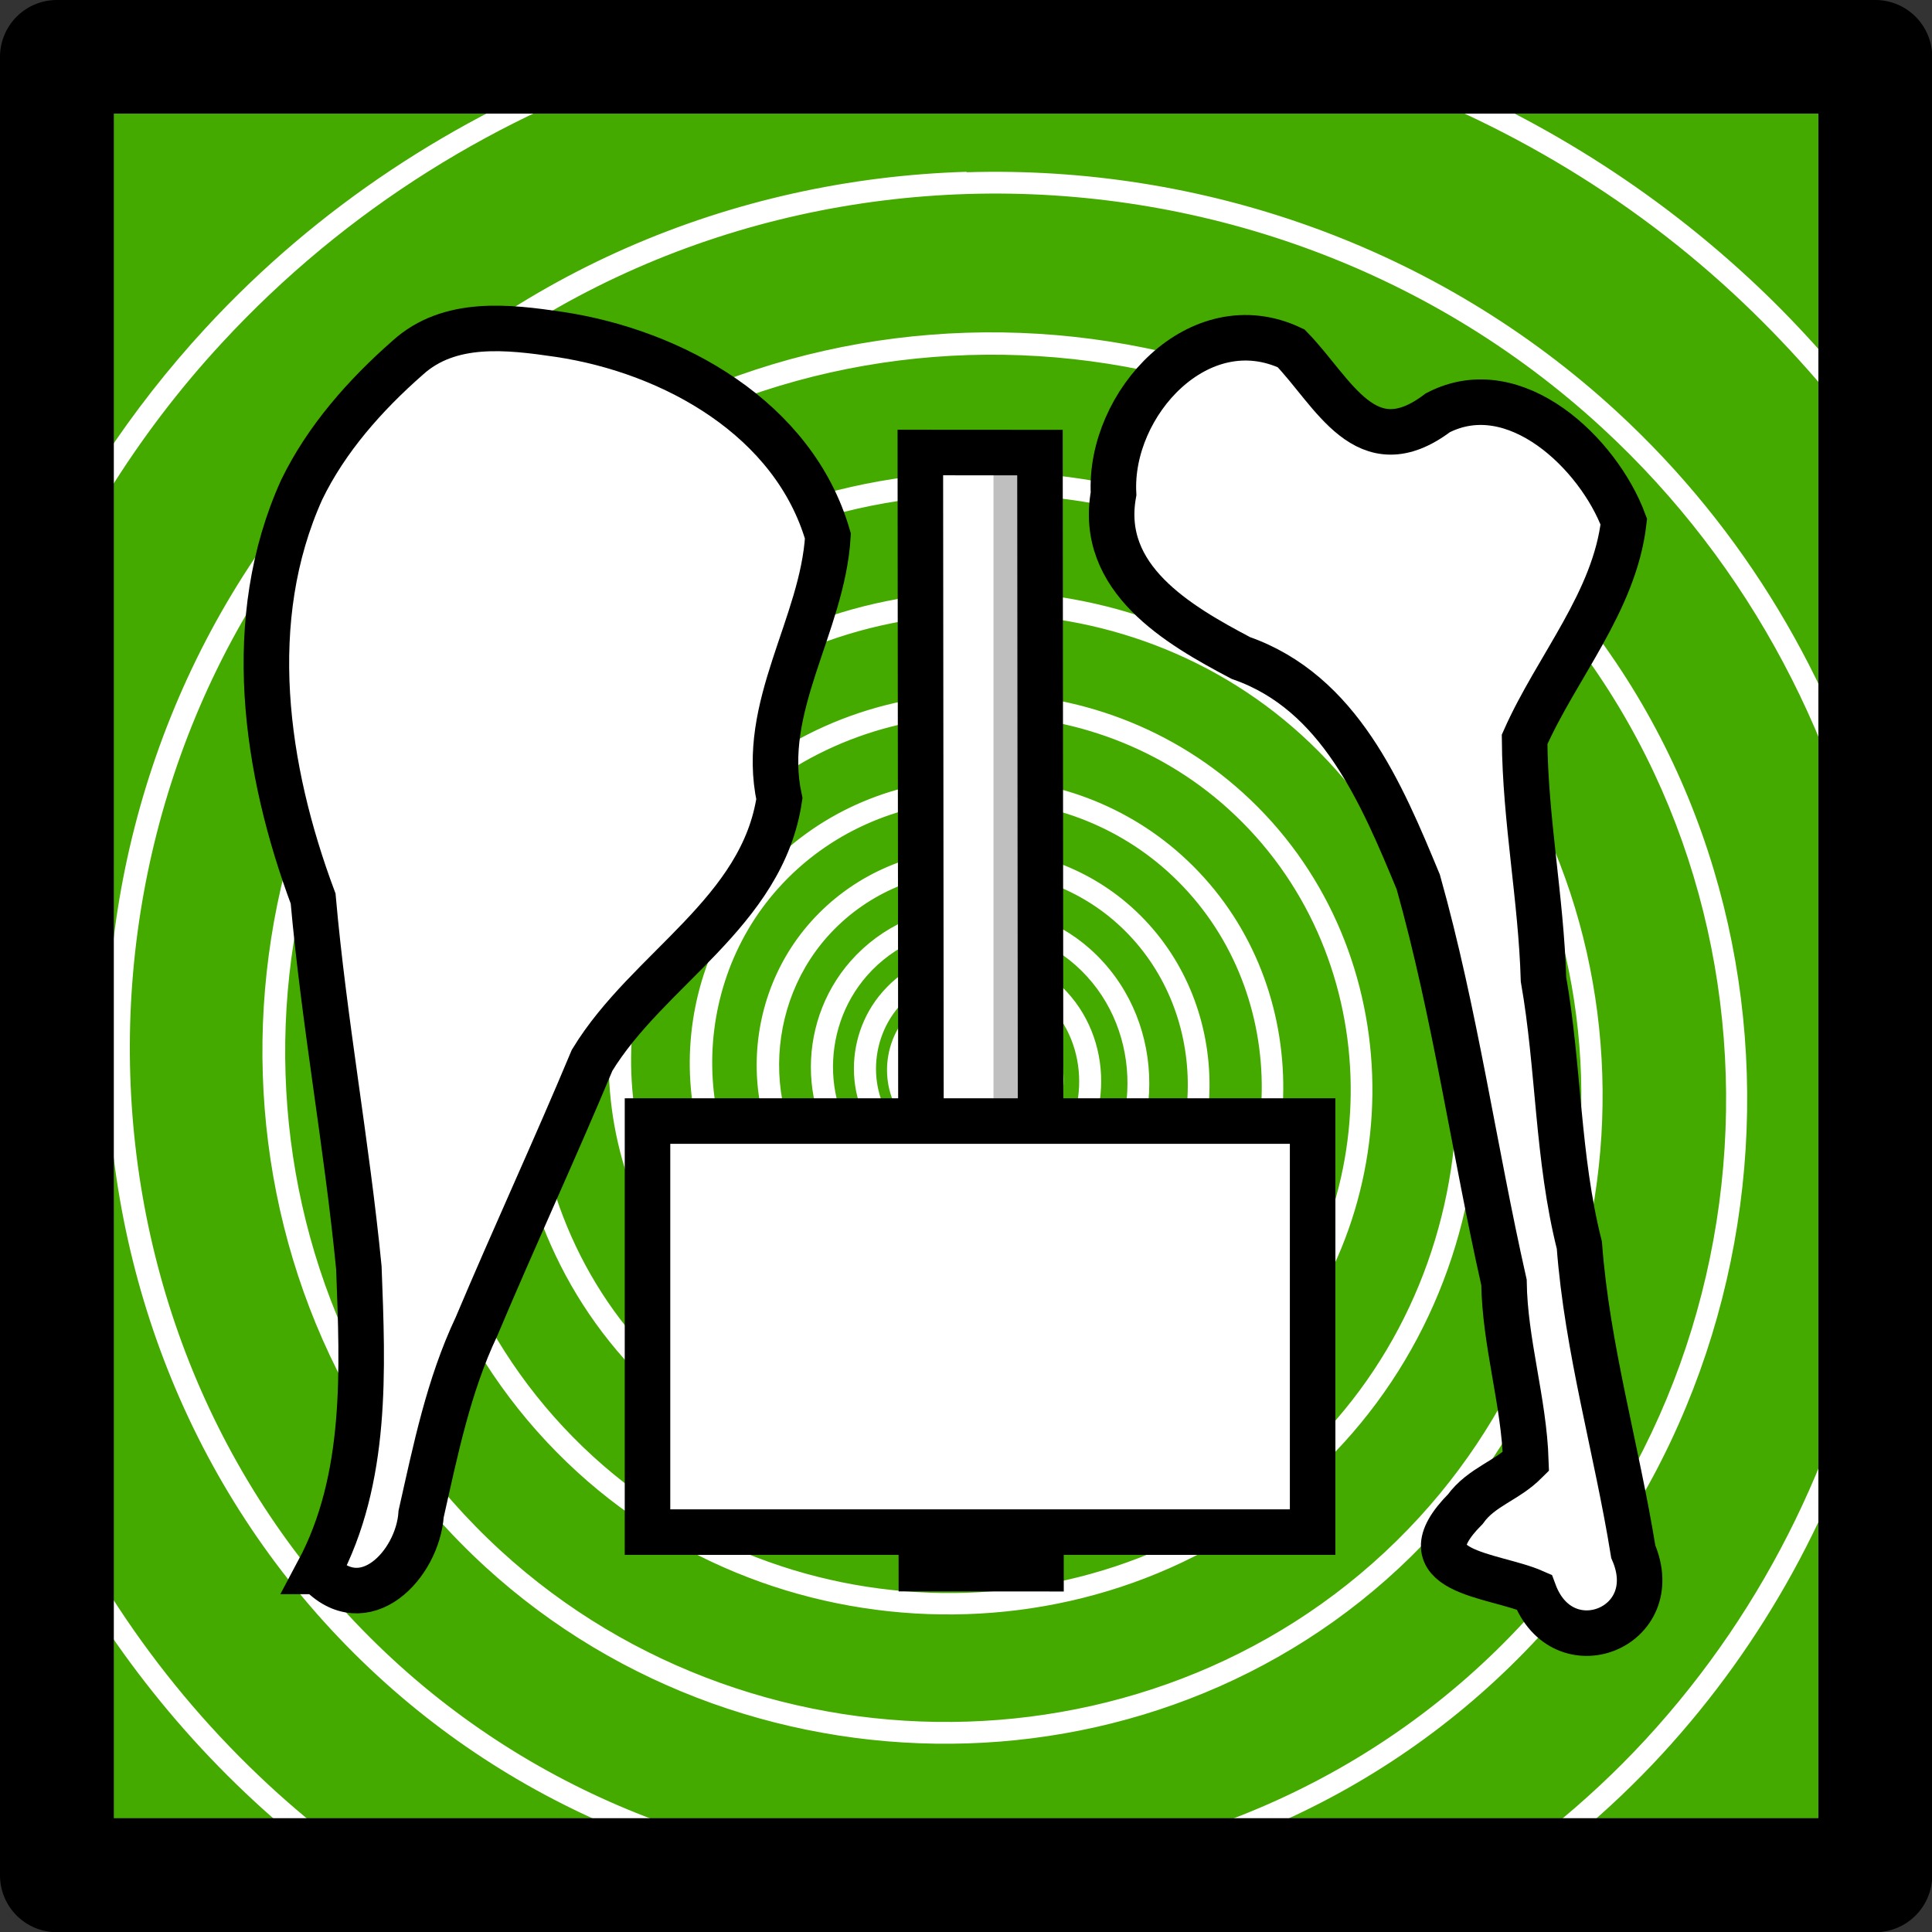 <?xml version="1.0" encoding="UTF-8" standalone="no"?>
<!-- Created with Inkscape (http://www.inkscape.org/) -->

<svg
   width="8.996mm"
   height="8.996mm"
   viewBox="0 0 8.996 8.996"
   version="1.1"
   id="svg25719"
   inkscape:version="1.2.2 (732a01da63, 2022-12-09)"
   sodipodi:docname="weaponsHeavy3.svg"
   xmlns:inkscape="http://www.inkscape.org/namespaces/inkscape"
   xmlns:sodipodi="http://sodipodi.sourceforge.net/DTD/sodipodi-0.dtd"
   xmlns="http://www.w3.org/2000/svg"
   xmlns:svg="http://www.w3.org/2000/svg">
  <rect x="0" y="0" width="8.996" height="8.996" fill="#333333" stroke="none"/>
  <sodipodi:namedview
     id="namedview25721"
     pagecolor="#ffffff"
     bordercolor="#000000"
     borderopacity="0.25"
     inkscape:showpageshadow="2"
     inkscape:pageopacity="0.0"
     inkscape:pagecheckerboard="0"
     inkscape:deskcolor="#d1d1d1"
     inkscape:document-units="mm"
     showgrid="false"
     inkscape:zoom="5.9081369"
     inkscape:cx="31.566635"
     inkscape:cy="18.70302"
     inkscape:window-width="958"
     inkscape:window-height="1000"
     inkscape:window-x="953"
     inkscape:window-y="0"
     inkscape:window-maximized="0"
     inkscape:current-layer="layer1" />
  <defs
     id="defs25716" />
  <g
     inkscape:label="Calque 1"
     inkscape:groupmode="layer"
     id="layer1"
     transform="translate(-13.995,-26.788)">
    <rect
       style="fill:#44aa00;fill-opacity:1;stroke-width:3.804"
       id="rect1866-9-3"
       width="8.615"
       height="8.566"
       x="14.177"
       y="27.02" />
    <path
       id="rect1866-9-3-1"
       style="fill:#ffffff;fill-opacity:1;stroke-width:3.804"
       d="m 16.8,27.073 c -0.685,0.263 -1.322,0.673 -1.848,1.243 -0.352,0.381 -0.629,0.808 -0.837,1.261 v 0.266 c 0.21,-0.527 0.511,-1.024 0.913,-1.458 0.58,-0.628 1.296,-1.065 2.064,-1.312 z m 3.387,0 c 0.683,0.216 1.328,0.572 1.878,1.081 0.246,0.228 0.469,0.481 0.666,0.752 v -0.167 c -0.18,-0.236 -0.378,-0.458 -0.596,-0.659 -0.484,-0.447 -1.039,-0.781 -1.629,-1.006 z m -1.693,0.515 c -1.085,0.033 -2.155,0.472 -2.936,1.321 -1.479,1.605 -1.422,4.194 0.196,5.683 1.529,1.408 3.995,1.353 5.413,-0.189 1.339,-1.456 1.286,-3.803 -0.182,-5.152 -1.386,-1.273 -3.617,-1.222 -4.899,0.175 -1.209,1.317 -1.16,3.438 0.168,4.657 1.252,1.147 3.266,1.101 4.422,-0.162 1.088,-1.188 1.043,-3.099 -0.156,-4.196 -1.127,-1.031 -2.939,-0.989 -3.979,0.149 -0.976,1.068 -0.935,2.785 0.143,3.769 1.012,0.923 2.637,0.885 3.568,-0.137 0.873,-0.957 0.835,-2.494 -0.131,-3.374 -0.905,-0.824 -2.357,-0.789 -3.188,0.126 -0.777,0.855 -0.743,2.226 0.12,3.011 0.807,0.733 2.1,0.7 2.839,-0.115 0.69,-0.761 0.659,-1.979 -0.11,-2.675 -0.716,-0.649 -1.863,-0.619 -2.518,0.105 -0.609,0.674 -0.581,1.752 0.1,2.368 0.634,0.572 1.647,0.546 2.224,-0.095 0.536,-0.595 0.511,-1.546 -0.091,-2.087 -0.558,-0.502 -1.449,-0.478 -1.956,0.087 -0.469,0.523 -0.447,1.357 0.082,1.831 0.489,0.438 1.269,0.417 1.713,-0.079 0.409,-0.457 0.389,-1.186 -0.074,-1.599 -0.427,-0.381 -1.106,-0.362 -1.492,0.071 -0.355,0.398 -0.336,1.031 0.067,1.39 0.37,0.329 0.959,0.312 1.293,-0.064 0.306,-0.344 0.289,-0.891 -0.06,-1.201 -0.32,-0.283 -0.827,-0.268 -1.114,0.057 -0.262,0.297 -0.248,0.767 0.054,1.032 0.275,0.242 0.71,0.228 0.955,-0.051 0.223,-0.254 0.211,-0.656 -0.048,-0.882 -0.235,-0.205 -0.605,-0.194 -0.813,0.045 -0.189,0.216 -0.178,0.557 0.043,0.749 0.199,0.173 0.513,0.163 0.689,-0.04 0.159,-0.183 0.149,-0.471 -0.038,-0.633 -0.168,-0.145 -0.432,-0.136 -0.58,0.036 -0.133,0.154 -0.124,0.396 0.034,0.531 0.141,0.121 0.362,0.113 0.485,-0.032 0.11,-0.129 0.102,-0.33 -0.03,-0.442 -0.118,-0.1 -0.301,-0.093 -0.403,0.028 -0.091,0.107 -0.084,0.274 0.026,0.367 0.097,0.081 0.245,0.075 0.33,-0.023 -9.52e-4,0.001 -5.82e-4,0.003 -0.002,0.004 -0.085,0.1 -0.241,0.106 -0.34,0.021 -0.113,-0.097 -0.12,-0.274 -0.023,-0.386 0.109,-0.127 0.31,-0.134 0.436,-0.025 0.142,0.123 0.15,0.347 0.027,0.488 -0.138,0.159 -0.387,0.167 -0.544,0.03 -0.176,-0.153 -0.185,-0.43 -0.033,-0.605 0.17,-0.195 0.476,-0.204 0.669,-0.036 0.214,0.188 0.225,0.525 0.039,0.737 -0.207,0.235 -0.578,0.247 -0.811,0.042 -0.258,-0.227 -0.27,-0.633 -0.045,-0.888 0.248,-0.281 0.692,-0.294 0.97,-0.048 0.306,0.271 0.32,0.754 0.052,1.057 -0.295,0.332 -0.819,0.347 -1.148,0.055 -0.36,-0.32 -0.376,-0.889 -0.059,-1.245 0.347,-0.389 0.962,-0.406 1.347,-0.063 0.42,0.375 0.438,1.039 0.066,1.455 -0.404,0.452 -1.12,0.472 -1.567,0.07 -0.486,-0.436 -0.507,-1.206 -0.075,-1.687 0.468,-0.521 1.295,-0.544 1.812,-0.079 0.559,0.503 0.582,1.389 0.083,1.943 -0.539,0.598 -1.487,0.622 -2.079,0.088 -0.638,-0.576 -0.665,-1.591 -0.093,-2.223 0.616,-0.681 1.699,-0.709 2.373,-0.098 0.726,0.657 0.755,1.811 0.103,2.531 -0.7,0.772 -1.929,0.803 -2.694,0.108 -0.821,-0.745 -0.853,-2.052 -0.113,-2.865 0.792,-0.871 2.18,-0.905 3.044,-0.119 0.924,0.841 0.959,2.314 0.125,3.23 -0.892,0.979 -2.453,1.016 -3.423,0.13 -1.035,-0.945 -1.075,-2.598 -0.136,-3.625 1,-1.095 2.748,-1.136 3.834,-0.143 1.156,1.058 1.199,2.905 0.149,4.051 -1.117,1.22 -3.067,1.265 -4.277,0.156 -1.286,-1.179 -1.333,-3.236 -0.162,-4.512 1.243,-1.355 3.411,-1.404 4.755,-0.169 1.426,1.31 1.477,3.592 0.176,5.007 -1.379,1.499 -3.78,1.553 -5.268,0.183 -1.576,-1.45 -1.631,-3.975 -0.191,-5.539 1.524,-1.655 4.176,-1.713 5.819,-0.198 0.699,0.644 1.122,1.482 1.279,2.363 v -0.456 c -0.211,-0.739 -0.611,-1.43 -1.21,-1.982 -0.842,-0.776 -1.942,-1.149 -3.027,-1.116 z m -0.005,4.186 c 0.005,0.007 0.01,0.016 0.01,0.016 0,0 -0.002,0.005 -0.002,0.006 l -5.29e-4,-5.29e-4 c -0.001,0.002 -0.007,0.002 -0.01,-5.29e-4 -0.005,-0.004 -0.003,-0.013 -5.29e-4,-0.021 0.001,-5.29e-4 0.002,-1.69e-4 0.004,-5.29e-4 z m 4.241,0.938 c -0.143,0.793 -0.499,1.554 -1.073,2.176 -0.276,0.299 -0.588,0.546 -0.92,0.75 h 0.191 c 0.289,-0.192 0.561,-0.416 0.805,-0.681 0.482,-0.523 0.812,-1.142 0.997,-1.795 z m -8.615,0.734 v 0.26 c 0.251,0.542 0.604,1.044 1.066,1.471 0.188,0.174 0.39,0.324 0.599,0.461 H 15.963 C 15.712,35.487 15.472,35.308 15.25,35.103 14.737,34.629 14.362,34.061 14.115,33.447 Z" />
    <path
       style="color:#000000;fill:#000000;fill-opacity:1;stroke-width:0.265;stroke-linecap:round;stroke-linejoin:round;-inkscape-stroke:none"
       d="m 14.26,26.788 a 0.265,0.265 0 0 0 -0.265,0.265 v 8.467 a 0.265,0.265 0 0 0 0.265,0.265 h 8.467 a 0.265,0.265 0 0 0 0.265,-0.265 V 27.053 A 0.265,0.265 0 0 0 22.726,26.788 Z m 0.265,0.529 h 7.937 v 7.937 h -7.937 z"
       id="path424-0-3-8-2" />
    <rect
       style="fill:#ffffff;stroke:#000000;stroke-width:0.212;stroke-dasharray:none;stroke-dashoffset:14.7"
       id="rect1249-5-2-6-3-5"
       width="0.557"
       height="5.197"
       x="-18.811"
       y="-34.08"
       transform="matrix(-1,-6.590619e-4,-9.1406847e-4,-1,0,0)" />
    <path
       id="rect7654-8-9"
       style="opacity:0.25;fill:#000000;stroke:none;stroke-width:0.212;stroke-dasharray:none"
       d="m 18.621,28.895 -1.6e-5,5.197 0.221,2.09e-4 -0.003,-5.197 z" />
    <rect
       style="fill:#ffffff;stroke:#000000;stroke-width:0.212;stroke-dasharray:none"
       id="rect4136-1"
       width="3.097"
       height="1.914"
       x="17.01"
       y="32.008" />
    <path
       style="fill:#ffffff;stroke:#000000;stroke-width:0.212;stroke-dasharray:none"
       d="m 21.1,33.593 c -0.009,-0.281 -0.098,-0.553 -0.102,-0.834 -0.14,-0.621 -0.227,-1.252 -0.399,-1.864 -0.171,-0.413 -0.367,-0.883 -0.826,-1.043 -0.294,-0.155 -0.664,-0.37 -0.593,-0.765 -0.022,-0.421 0.4,-0.879 0.827,-0.677 0.198,0.204 0.347,0.554 0.683,0.3 0.36,-0.186 0.749,0.192 0.866,0.507 -0.043,0.374 -0.313,0.677 -0.462,1.014 0.003,0.375 0.077,0.742 0.088,1.117 0.072,0.41 0.064,0.83 0.167,1.238 0.036,0.482 0.174,0.95 0.251,1.427 0.153,0.355 -0.33,0.546 -0.462,0.188 -0.19,-0.084 -0.614,-0.089 -0.32,-0.386 0.075,-0.104 0.196,-0.133 0.281,-0.221 z"
       id="path6893-6" />
    <path
       style="fill:#ffffff;stroke:#000000;stroke-width:0.212;stroke-dasharray:none;stroke-opacity:1"
       d="m 15.478,34.105 c 0.213,0.231 0.462,-0.032 0.478,-0.268 0.067,-0.297 0.127,-0.596 0.258,-0.873 0.175,-0.415 0.365,-0.825 0.538,-1.239 0.26,-0.427 0.793,-0.687 0.872,-1.218 -0.093,-0.428 0.201,-0.806 0.226,-1.223 -0.158,-0.546 -0.719,-0.859 -1.251,-0.939 -0.238,-0.035 -0.511,-0.068 -0.706,0.109 -0.197,0.173 -0.378,0.377 -0.493,0.614 -0.273,0.604 -0.172,1.302 0.053,1.904 0.051,0.575 0.157,1.145 0.213,1.719 0.018,0.475 0.042,0.981 -0.189,1.414 z"
       id="path7824-4" />
  </g>
</svg>
